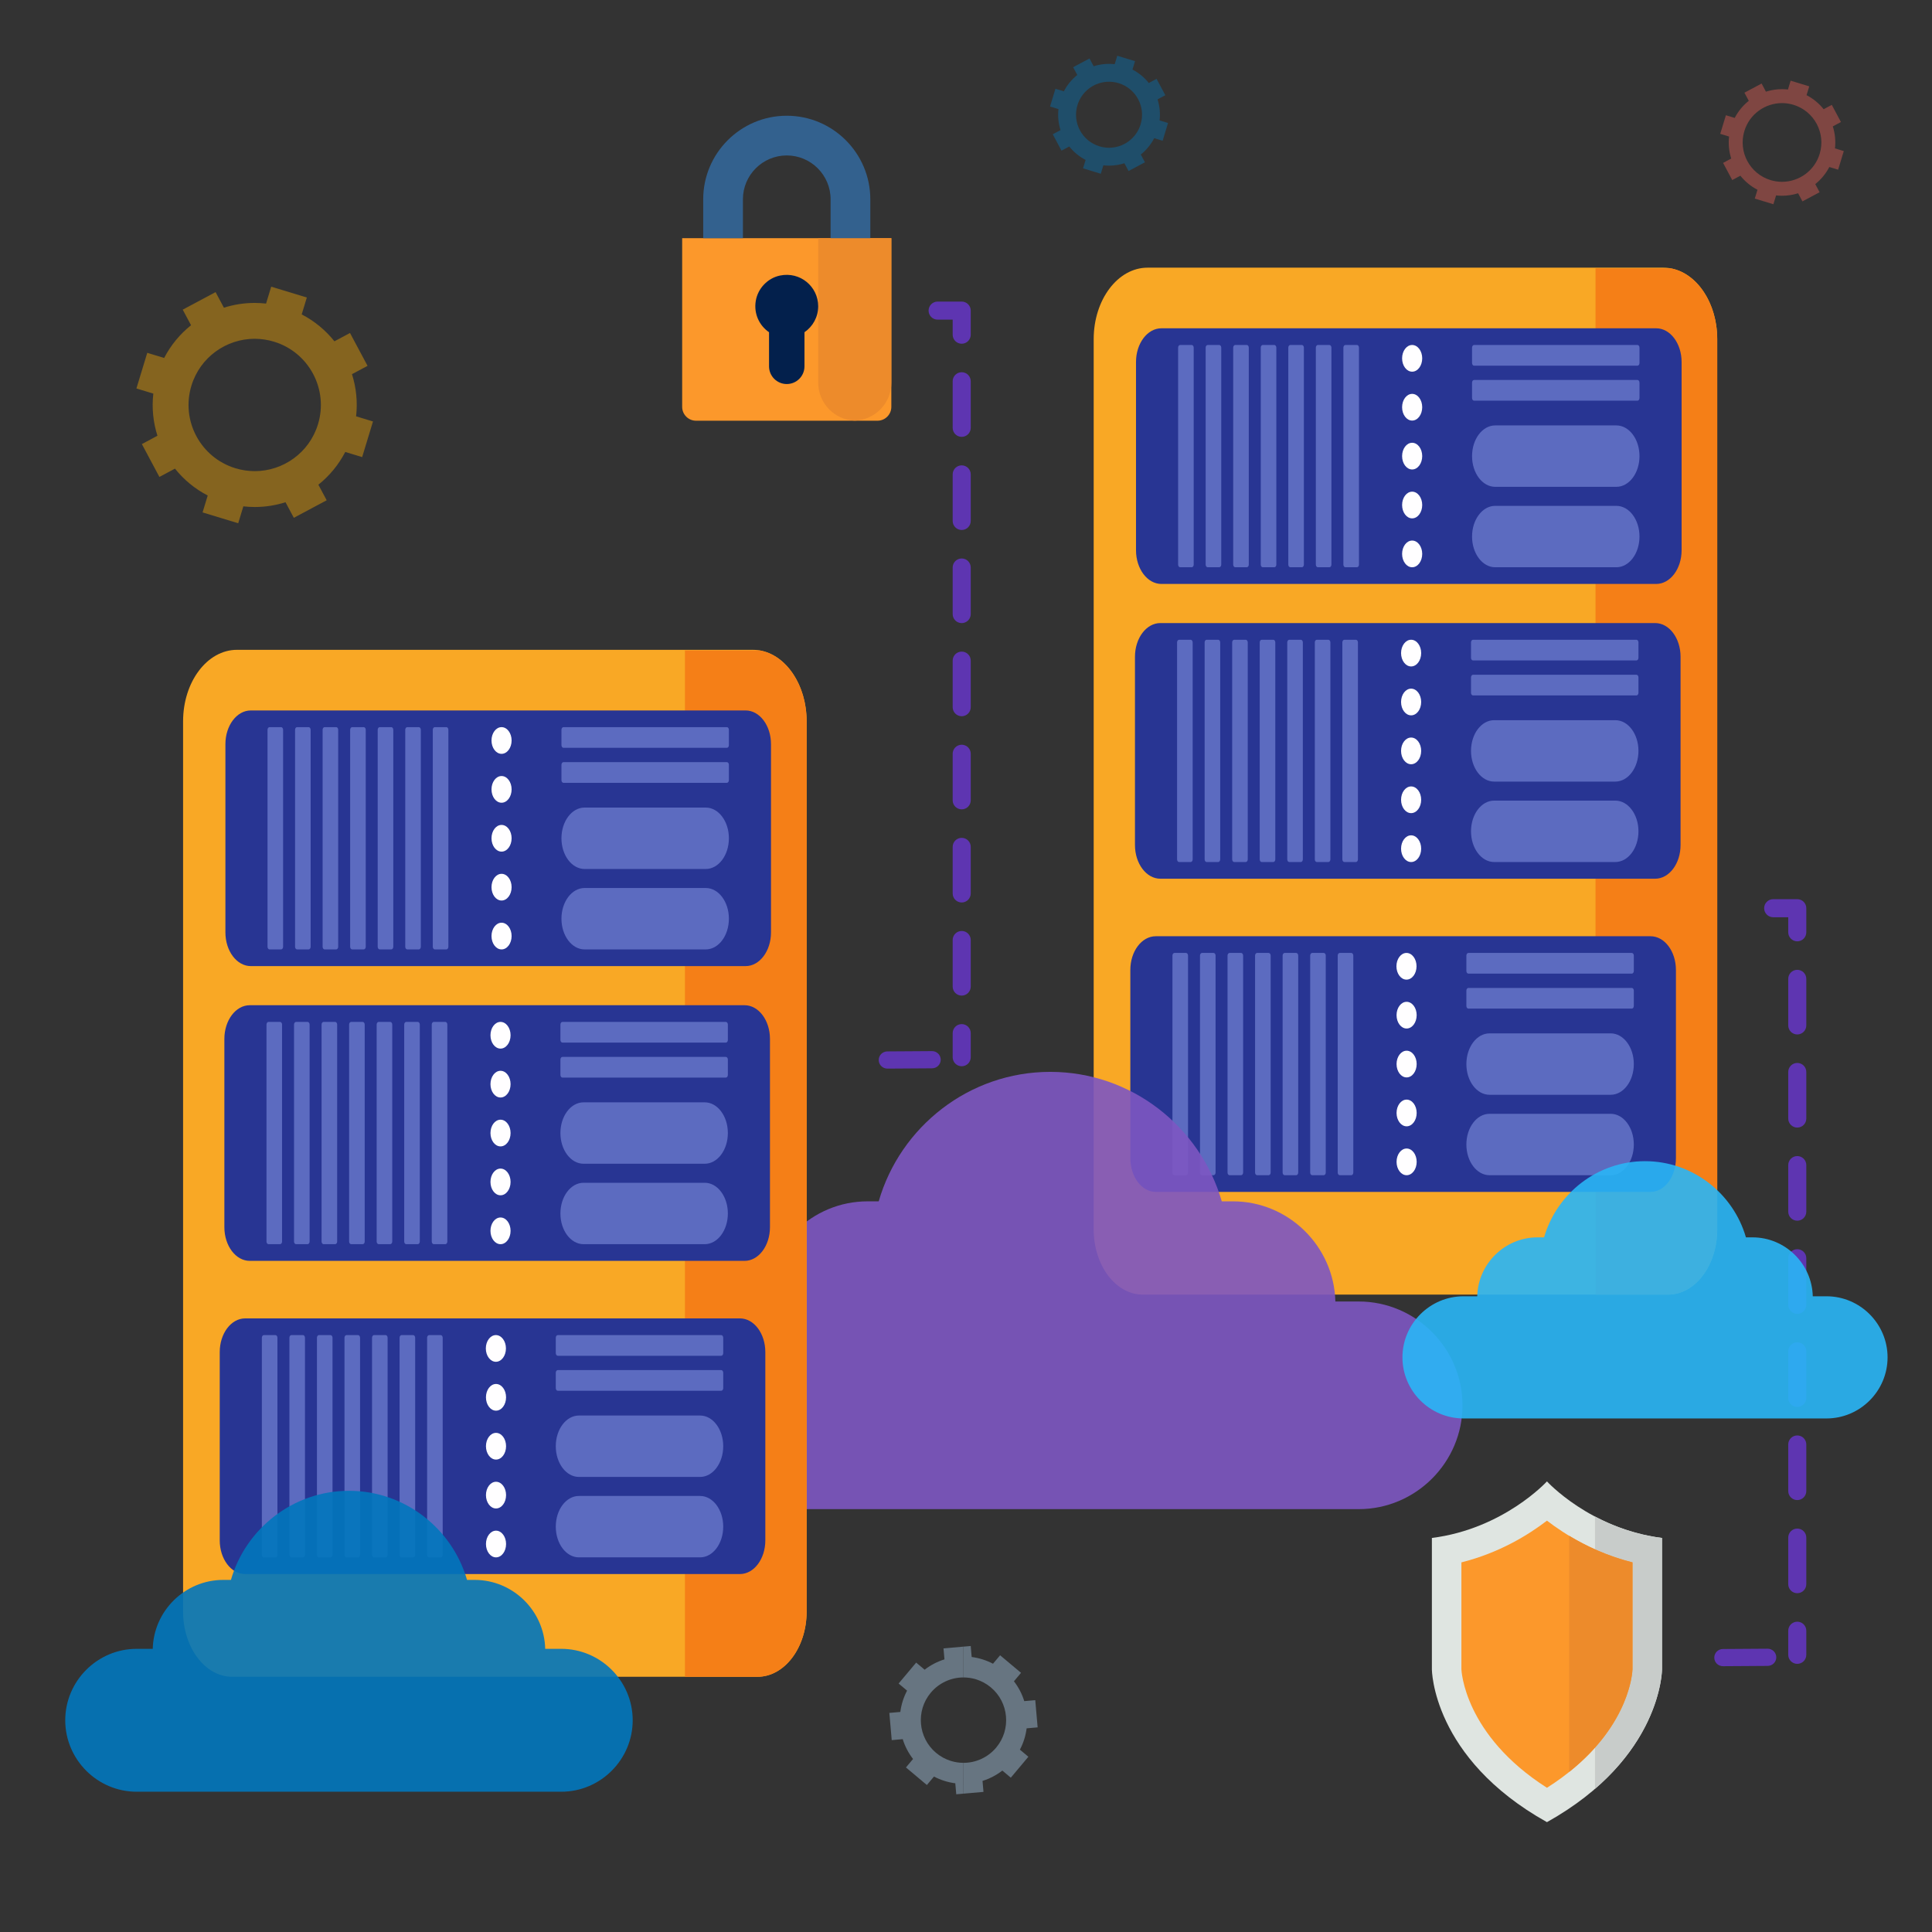 <?xml version="1.0" encoding="utf-8"?>
<!-- Generator: Adobe Illustrator 23.0.1, SVG Export Plug-In . SVG Version: 6.00 Build 0)  -->
<svg version="1.1" id="Layer_1" xmlns="http://www.w3.org/2000/svg" xmlns:xlink="http://www.w3.org/1999/xlink" x="0px" y="0px"
	 viewBox="0 0 800 800" style="enable-background:new 0 0 800 800;" xml:space="preserve">
<rect x="0" y="0" width="800" height="800" fill="#333333" stroke="none"/>
<g>
	<path id="XMLID_99_" style="fill:#F9A825;" d="M688.755,110.835H475.179c-12.319,0-22.308,13.257-22.308,29.613v368.613
		c0,14.919,9.11,27.014,20.35,27.014h217.492c11.238,0,20.35-12.094,20.35-27.014V140.447
		C711.062,124.093,701.076,110.835,688.755,110.835z"/>
	<path id="XMLID_98_" style="fill:#F57F17;" d="M711.072,140.454v368.602c0,14.925-9.12,27.033-20.364,27.033h-30.033V111.101
		h31.034C702.626,113.024,711.072,125.429,711.072,140.454z"/>
	<path id="XMLID_97_" style="fill:#283593;" d="M685.371,257.996H480.483c-5.808,0-10.516,6.249-10.516,13.958v77.946
		c0,7.71,4.708,13.959,10.516,13.959h204.888c5.807,0,10.515-6.249,10.515-13.959v-77.946
		C695.886,264.245,691.177,257.996,685.371,257.996z"/>
	<g id="XMLID_77_">
		<g id="XMLID_91_">
			<ellipse id="XMLID_96_" style="fill:#FFFEFF;" cx="584.315" cy="290.681" rx="4.164" ry="5.527"/>
			<ellipse id="XMLID_95_" style="fill:#FFFEFF;" cx="584.315" cy="310.928" rx="4.164" ry="5.527"/>
			<ellipse id="XMLID_94_" style="fill:#FFFEFF;" cx="584.315" cy="270.433" rx="4.164" ry="5.527"/>
			<ellipse id="XMLID_93_" style="fill:#FFFEFF;" cx="584.315" cy="331.173" rx="4.164" ry="5.527"/>
			<ellipse id="XMLID_92_" style="fill:#FFFEFF;" cx="584.315" cy="351.421" rx="4.164" ry="5.527"/>
		</g>
		<g id="XMLID_86_">
			<path id="XMLID_90_" style="fill:#5C6BC0;" d="M677.618,273.475h-67.67c-0.461,0-0.833-0.496-0.833-1.105v-6.356
				c0-0.612,0.374-1.105,0.833-1.105h67.67c0.461,0,0.833,0.496,0.833,1.105v6.356C678.452,272.979,678.078,273.475,677.618,273.475
				z"/>
			<path id="XMLID_89_" style="fill:#5C6BC0;" d="M668.873,331.518h-50.18c-5.29,0-9.578,5.693-9.578,12.714
				c0,7.022,4.289,12.715,9.578,12.715h50.18c5.29,0,9.577-5.692,9.577-12.715C678.452,337.211,674.163,331.518,668.873,331.518z"/>
			<path id="XMLID_88_" style="fill:#5C6BC0;" d="M668.873,298.212h-50.18c-5.29,0-9.578,5.692-9.578,12.714
				c0,7.022,4.289,12.714,9.578,12.714h50.18c5.29,0,9.577-5.692,9.577-12.714C678.452,303.905,674.163,298.212,668.873,298.212z"/>
			<path id="XMLID_87_" style="fill:#5C6BC0;" d="M677.618,287.965h-67.67c-0.461,0-0.833-0.496-0.833-1.105v-6.356
				c0-0.611,0.374-1.105,0.833-1.105h67.67c0.461,0,0.833,0.496,0.833,1.105v6.356C678.452,287.47,678.078,287.965,677.618,287.965z
				"/>
		</g>
		<g id="XMLID_78_">
			<path id="XMLID_85_" style="fill:#5C6BC0;" d="M493.857,266.012v89.829c0,0.612-0.374,1.105-0.833,1.105h-4.788
				c-0.46,0-0.833-0.496-0.833-1.105v-89.829c0-0.612,0.374-1.105,0.833-1.105h4.788
				C493.484,264.906,493.857,265.402,493.857,266.012z"/>
			<path id="XMLID_84_" style="fill:#5C6BC0;" d="M505.263,266.012v89.829c0,0.612-0.374,1.105-0.833,1.105h-4.788
				c-0.46,0-0.833-0.496-0.833-1.105v-89.829c0-0.612,0.374-1.105,0.833-1.105h4.788
				C504.89,264.906,505.263,265.402,505.263,266.012z"/>
			<path id="XMLID_83_" style="fill:#5C6BC0;" d="M516.669,266.012v89.829c0,0.612-0.374,1.105-0.833,1.105h-4.788
				c-0.461,0-0.833-0.496-0.833-1.105v-89.829c0-0.612,0.374-1.105,0.833-1.105h4.788
				C516.296,264.906,516.669,265.402,516.669,266.012z"/>
			<path id="XMLID_82_" style="fill:#5C6BC0;" d="M528.074,266.012v89.829c0,0.612-0.374,1.105-0.833,1.105h-4.788
				c-0.461,0-0.833-0.496-0.833-1.105v-89.829c0-0.612,0.374-1.105,0.833-1.105h4.788
				C527.702,264.906,528.074,265.402,528.074,266.012z"/>
			<path id="XMLID_81_" style="fill:#5C6BC0;" d="M539.479,266.012v89.829c0,0.612-0.374,1.105-0.833,1.105h-4.788
				c-0.461,0-0.833-0.496-0.833-1.105v-89.829c0-0.612,0.374-1.105,0.833-1.105h4.788
				C539.107,264.906,539.479,265.402,539.479,266.012z"/>
			<path id="XMLID_80_" style="fill:#5C6BC0;" d="M550.886,266.012v89.829c0,0.612-0.374,1.105-0.833,1.105h-4.788
				c-0.46,0-0.833-0.496-0.833-1.105v-89.829c0-0.612,0.374-1.105,0.833-1.105h4.788
				C550.512,264.906,550.886,265.402,550.886,266.012z"/>
			<path id="XMLID_79_" style="fill:#5C6BC0;" d="M562.291,266.012v89.829c0,0.612-0.374,1.105-0.833,1.105h-4.788
				c-0.46,0-0.833-0.496-0.833-1.105v-89.829c0-0.612,0.374-1.105,0.833-1.105h4.788
				C561.919,264.906,562.291,265.402,562.291,266.012z"/>
		</g>
	</g>
	<path id="XMLID_76_" style="fill:#283593;" d="M685.799,135.939H480.912c-5.807,0-10.515,6.249-10.515,13.958v77.946
		c0,7.71,4.708,13.959,10.515,13.959h204.888c5.807,0,10.516-6.249,10.516-13.959v-77.946
		C696.314,142.187,691.606,135.939,685.799,135.939z"/>
	<g id="XMLID_41_">
		<g id="XMLID_65_">
			<ellipse id="XMLID_75_" style="fill:#FFFEFF;" cx="584.743" cy="168.623" rx="4.164" ry="5.527"/>
			<ellipse id="XMLID_69_" style="fill:#FFFEFF;" cx="584.743" cy="188.87" rx="4.164" ry="5.527"/>
			<ellipse id="XMLID_68_" style="fill:#FFFEFF;" cx="584.743" cy="148.377" rx="4.164" ry="5.527"/>
			<ellipse id="XMLID_67_" style="fill:#FFFEFF;" cx="584.743" cy="209.117" rx="4.164" ry="5.527"/>
			<ellipse id="XMLID_66_" style="fill:#FFFEFF;" cx="584.743" cy="229.364" rx="4.164" ry="5.527"/>
		</g>
		<g id="XMLID_55_">
			<path id="XMLID_64_" style="fill:#5C6BC0;" d="M678.046,151.417h-67.67c-0.461,0-0.833-0.496-0.833-1.105v-6.356
				c0-0.612,0.374-1.105,0.833-1.105h67.67c0.461,0,0.833,0.496,0.833,1.105v6.356C678.88,150.922,678.507,151.417,678.046,151.417z
				"/>
			<path id="XMLID_63_" style="fill:#5C6BC0;" d="M669.302,209.462h-50.18c-5.29,0-9.577,5.692-9.577,12.714
				c0,7.022,4.289,12.714,9.577,12.714h50.18c5.289,0,9.577-5.692,9.577-12.714C678.88,215.155,674.593,209.462,669.302,209.462z"/>
			<path id="XMLID_57_" style="fill:#5C6BC0;" d="M669.302,176.156h-50.18c-5.29,0-9.577,5.693-9.577,12.715
				c0,7.022,4.288,12.714,9.577,12.714h50.18c5.289,0,9.577-5.692,9.577-12.714C678.88,181.849,674.592,176.156,669.302,176.156z"/>
			<path id="XMLID_56_" style="fill:#5C6BC0;" d="M678.046,165.909h-67.67c-0.461,0-0.833-0.496-0.833-1.105v-6.357
				c0-0.612,0.374-1.105,0.833-1.105h67.67c0.461,0,0.833,0.496,0.833,1.105v6.356C678.88,165.414,678.507,165.909,678.046,165.909z
				"/>
		</g>
		<g id="XMLID_42_">
			<path id="XMLID_54_" style="fill:#5C6BC0;" d="M494.286,143.955v89.829c0,0.611-0.374,1.105-0.833,1.105h-4.788
				c-0.461,0-0.833-0.496-0.833-1.105v-89.829c0-0.612,0.374-1.105,0.833-1.105h4.788
				C493.912,142.849,494.286,143.344,494.286,143.955z"/>
			<path id="XMLID_53_" style="fill:#5C6BC0;" d="M505.691,143.955v89.829c0,0.611-0.374,1.105-0.833,1.105h-4.788
				c-0.46,0-0.833-0.496-0.833-1.105v-89.829c0-0.612,0.374-1.105,0.833-1.105h4.788
				C505.318,142.849,505.691,143.344,505.691,143.955z"/>
			<path id="XMLID_52_" style="fill:#5C6BC0;" d="M517.097,143.955v89.829c0,0.611-0.374,1.105-0.833,1.105h-4.788
				c-0.46,0-0.833-0.496-0.833-1.105v-89.829c0-0.612,0.374-1.105,0.833-1.105h4.788
				C516.724,142.849,517.097,143.344,517.097,143.955z"/>
			<path id="XMLID_51_" style="fill:#5C6BC0;" d="M528.503,143.955v89.829c0,0.611-0.374,1.105-0.833,1.105h-4.788
				c-0.461,0-0.833-0.496-0.833-1.105v-89.829c0-0.612,0.374-1.105,0.833-1.105h4.788
				C528.129,142.849,528.503,143.344,528.503,143.955z"/>
			<path id="XMLID_45_" style="fill:#5C6BC0;" d="M539.909,143.955v89.829c0,0.611-0.374,1.105-0.833,1.105h-4.788
				c-0.461,0-0.833-0.496-0.833-1.105v-89.829c0-0.612,0.374-1.105,0.833-1.105h4.788
				C539.536,142.849,539.909,143.344,539.909,143.955z"/>
			<path id="XMLID_44_" style="fill:#5C6BC0;" d="M551.314,143.955v89.829c0,0.611-0.374,1.105-0.833,1.105h-4.788
				c-0.461,0-0.833-0.496-0.833-1.105v-89.829c0-0.612,0.374-1.105,0.833-1.105h4.788
				C550.942,142.849,551.314,143.344,551.314,143.955z"/>
			<path id="XMLID_43_" style="fill:#5C6BC0;" d="M562.72,143.955v89.829c0,0.611-0.374,1.105-0.833,1.105H557.1
				c-0.46,0-0.833-0.496-0.833-1.105v-89.829c0-0.612,0.374-1.105,0.833-1.105h4.788C562.347,142.849,562.72,143.344,562.72,143.955
				z"/>
		</g>
	</g>
	<path id="XMLID_40_" style="fill:#283593;" d="M683.452,387.678H478.564c-5.808,0-10.516,6.249-10.516,13.958v77.946
		c0,7.709,4.708,13.958,10.516,13.958h204.888c5.807,0,10.516-6.249,10.516-13.958v-77.946
		C693.966,393.928,689.258,387.678,683.452,387.678z"/>
	<g id="XMLID_6_">
		<g id="XMLID_29_">
			<ellipse id="XMLID_39_" style="fill:#FFFEFF;" cx="582.446" cy="420.358" rx="4.165" ry="5.528"/>
			<ellipse id="XMLID_33_" style="fill:#FFFEFF;" cx="582.447" cy="440.606" rx="4.165" ry="5.528"/>
			<path id="XMLID_32_" style="fill:#FFFEFF;" d="M582.395,405.644c-2.3,0-4.164-2.475-4.164-5.528c0-3.053,1.864-5.527,4.164-5.527
				s4.164,2.475,4.164,5.527C586.56,403.169,584.695,405.644,582.395,405.644z"/>
			<ellipse id="XMLID_31_" style="fill:#FFFEFF;" cx="582.448" cy="460.853" rx="4.165" ry="5.528"/>
			<ellipse id="XMLID_30_" style="fill:#FFFEFF;" cx="582.45" cy="481.102" rx="4.165" ry="5.528"/>
		</g>
		<g id="XMLID_20_">
			<path id="XMLID_24_" style="fill:#5C6BC0;" d="M675.698,403.157h-67.67c-0.461,0-0.833-0.496-0.833-1.105v-6.356
				c0-0.612,0.374-1.105,0.833-1.105h67.67c0.461,0,0.833,0.496,0.833,1.105v6.356C676.533,402.661,676.159,403.157,675.698,403.157
				z"/>
			<path id="XMLID_23_" style="fill:#5C6BC0;" d="M666.954,461.202h-50.18c-5.29,0-9.578,5.692-9.578,12.714
				s4.289,12.714,9.578,12.714h50.18c5.29,0,9.577-5.692,9.577-12.714C676.533,466.894,672.243,461.202,666.954,461.202z"/>
			<path id="XMLID_22_" style="fill:#5C6BC0;" d="M666.954,427.896h-50.18c-5.29,0-9.578,5.692-9.578,12.714
				s4.289,12.714,9.578,12.714h50.18c5.29,0,9.577-5.692,9.577-12.714C676.533,433.588,672.243,427.896,666.954,427.896z"/>
			<path id="XMLID_21_" style="fill:#5C6BC0;" d="M675.698,417.647h-67.67c-0.461,0-0.833-0.496-0.833-1.105v-6.356
				c0-0.612,0.374-1.105,0.833-1.105h67.67c0.461,0,0.833,0.496,0.833,1.105v6.356C676.533,417.152,676.159,417.647,675.698,417.647
				z"/>
		</g>
		<g id="XMLID_7_">
			<path id="XMLID_19_" style="fill:#5C6BC0;" d="M491.938,395.695v89.829c0,0.612-0.374,1.105-0.833,1.105h-4.788
				c-0.46,0-0.833-0.496-0.833-1.105v-89.829c0-0.612,0.374-1.105,0.833-1.105h4.788
				C491.564,394.588,491.938,395.084,491.938,395.695z"/>
			<path id="XMLID_18_" style="fill:#5C6BC0;" d="M503.344,395.695v89.829c0,0.612-0.374,1.105-0.833,1.105h-4.788
				c-0.46,0-0.833-0.496-0.833-1.105v-89.829c0-0.612,0.374-1.105,0.833-1.105h4.788
				C502.97,394.588,503.344,395.084,503.344,395.695z"/>
			<path id="XMLID_12_" style="fill:#5C6BC0;" d="M514.749,395.695v89.829c0,0.612-0.374,1.105-0.833,1.105h-4.788
				c-0.461,0-0.833-0.496-0.833-1.105v-89.829c0-0.612,0.374-1.105,0.833-1.105h4.788
				C514.376,394.588,514.749,395.084,514.749,395.695z"/>
			<path id="XMLID_11_" style="fill:#5C6BC0;" d="M526.154,395.695v89.829c0,0.612-0.374,1.105-0.833,1.105h-4.788
				c-0.461,0-0.833-0.496-0.833-1.105v-89.829c0-0.612,0.374-1.105,0.833-1.105h4.788
				C525.781,394.588,526.154,395.084,526.154,395.695z"/>
			<path id="XMLID_10_" style="fill:#5C6BC0;" d="M537.56,395.695v89.829c0,0.612-0.374,1.105-0.833,1.105h-4.788
				c-0.461,0-0.833-0.496-0.833-1.105v-89.829c0-0.612,0.374-1.105,0.833-1.105h4.788
				C537.186,394.588,537.56,395.084,537.56,395.695z"/>
			<path id="XMLID_9_" style="fill:#5C6BC0;" d="M548.967,395.695v89.829c0,0.612-0.374,1.105-0.833,1.105h-4.788
				c-0.46,0-0.833-0.496-0.833-1.105v-89.829c0-0.612,0.374-1.105,0.833-1.105h4.788
				C548.593,394.588,548.967,395.084,548.967,395.695z"/>
			<path id="XMLID_8_" style="fill:#5C6BC0;" d="M560.372,395.695v89.829c0,0.612-0.374,1.105-0.833,1.105h-4.788
				c-0.46,0-0.833-0.496-0.833-1.105v-89.829c0-0.612,0.374-1.105,0.833-1.105h4.788
				C559.999,394.588,560.372,395.084,560.372,395.695z"/>
		</g>
	</g>
</g>
<path style="opacity:0.9;fill:#7E57C2;" d="M562.604,538.922h-9.656c-0.548-22.899-19.408-41.474-42.43-41.474h-4.608
	c-8.902-30.854-37.409-53.612-71.029-53.612l0,0c-33.62,0-62.127,22.755-71.029,53.612h-4.611c-23.024,0-41.885,18.574-42.43,41.474
	h-9.656c-23.643,0-42.99,19.344-42.99,42.99c0,23.643,19.347,42.99,42.99,42.99h255.451c23.643,0,42.988-19.347,42.988-42.99
	C605.591,558.267,586.247,538.922,562.604,538.922z"/>
<g>
	<path id="XMLID_4070_" style="fill:#F9A825;" d="M311.696,269.077H98.12c-12.319,0-22.308,13.257-22.308,29.613v368.613
		c0,14.919,9.11,27.014,20.35,27.014h217.492c11.238,0,20.35-12.094,20.35-27.014V298.689
		C334.003,282.335,324.017,269.077,311.696,269.077z"/>
	<path id="XMLID_4077_" style="fill:#F57F17;" d="M334.013,298.696v368.602c0,14.925-9.12,27.033-20.364,27.033h-30.033V269.342
		h31.033C325.567,271.265,334.013,283.671,334.013,298.696z"/>
	<path id="XMLID_3375_" style="fill:#283593;" d="M308.312,416.238H103.424c-5.808,0-10.516,6.249-10.516,13.958v77.946
		c0,7.71,4.708,13.959,10.516,13.959h204.888c5.807,0,10.515-6.249,10.515-13.959v-77.946
		C318.827,422.487,314.118,416.238,308.312,416.238z"/>
	<g id="XMLID_2951_">
		<g id="XMLID_3362_">
			<ellipse id="XMLID_3367_" style="fill:#FFFEFF;" cx="207.256" cy="448.922" rx="4.164" ry="5.527"/>
			<ellipse id="XMLID_3366_" style="fill:#FFFEFF;" cx="207.256" cy="469.17" rx="4.164" ry="5.527"/>
			<ellipse id="XMLID_3365_" style="fill:#FFFEFF;" cx="207.256" cy="428.675" rx="4.164" ry="5.527"/>
			<ellipse id="XMLID_3364_" style="fill:#FFFEFF;" cx="207.256" cy="489.415" rx="4.164" ry="5.527"/>
			<ellipse id="XMLID_3363_" style="fill:#FFFEFF;" cx="207.256" cy="509.662" rx="4.164" ry="5.527"/>
		</g>
		<g id="XMLID_2871_">
			<path id="XMLID_3369_" style="fill:#5C6BC0;" d="M300.559,431.717h-67.67c-0.461,0-0.833-0.496-0.833-1.105v-6.356
				c0-0.612,0.374-1.105,0.833-1.105h67.67c0.461,0,0.833,0.496,0.833,1.105v6.356C301.393,431.221,301.019,431.717,300.559,431.717
				z"/>
			<path id="XMLID_3368_" style="fill:#5C6BC0;" d="M291.814,489.76h-50.18c-5.29,0-9.578,5.693-9.578,12.714
				c0,7.022,4.289,12.715,9.578,12.715h50.18c5.29,0,9.577-5.692,9.577-12.715C301.393,495.453,297.104,489.76,291.814,489.76z"/>
			<path id="XMLID_2949_" style="fill:#5C6BC0;" d="M291.814,456.454h-50.18c-5.29,0-9.578,5.692-9.578,12.714
				s4.289,12.714,9.578,12.714h50.18c5.29,0,9.577-5.692,9.577-12.714C301.393,462.147,297.104,456.454,291.814,456.454z"/>
			<path id="XMLID_3361_" style="fill:#5C6BC0;" d="M300.559,446.207h-67.67c-0.461,0-0.833-0.496-0.833-1.105v-6.356
				c0-0.611,0.374-1.105,0.833-1.105h67.67c0.461,0,0.833,0.496,0.833,1.105v6.356C301.393,445.712,301.019,446.207,300.559,446.207
				z"/>
		</g>
		<g id="XMLID_2950_">
			<path id="XMLID_2937_" style="fill:#5C6BC0;" d="M116.798,424.254v89.829c0,0.612-0.374,1.105-0.833,1.105h-4.788
				c-0.46,0-0.833-0.496-0.833-1.105v-89.829c0-0.612,0.374-1.105,0.833-1.105h4.788
				C116.425,423.147,116.798,423.643,116.798,424.254z"/>
			<path id="XMLID_2936_" style="fill:#5C6BC0;" d="M128.204,424.254v89.829c0,0.612-0.374,1.105-0.833,1.105h-4.788
				c-0.46,0-0.833-0.496-0.833-1.105v-89.829c0-0.612,0.374-1.105,0.833-1.105h4.788
				C127.831,423.147,128.204,423.643,128.204,424.254z"/>
			<path id="XMLID_2942_" style="fill:#5C6BC0;" d="M139.61,424.254v89.829c0,0.612-0.374,1.105-0.833,1.105h-4.788
				c-0.461,0-0.833-0.496-0.833-1.105v-89.829c0-0.612,0.374-1.105,0.833-1.105h4.788
				C139.237,423.147,139.61,423.643,139.61,424.254z"/>
			<path id="XMLID_2939_" style="fill:#5C6BC0;" d="M151.015,424.254v89.829c0,0.612-0.374,1.105-0.833,1.105h-4.788
				c-0.461,0-0.833-0.496-0.833-1.105v-89.829c0-0.612,0.374-1.105,0.833-1.105h4.788
				C150.643,423.147,151.015,423.643,151.015,424.254z"/>
			<path id="XMLID_2948_" style="fill:#5C6BC0;" d="M162.42,424.254v89.829c0,0.612-0.374,1.105-0.833,1.105H156.8
				c-0.461,0-0.833-0.496-0.833-1.105v-89.829c0-0.612,0.374-1.105,0.833-1.105h4.788
				C162.048,423.147,162.42,423.643,162.42,424.254z"/>
			<path id="XMLID_2947_" style="fill:#5C6BC0;" d="M173.827,424.254v89.829c0,0.612-0.374,1.105-0.833,1.105h-4.788
				c-0.46,0-0.833-0.496-0.833-1.105v-89.829c0-0.612,0.374-1.105,0.833-1.105h4.788
				C173.453,423.147,173.827,423.643,173.827,424.254z"/>
			<path id="XMLID_2946_" style="fill:#5C6BC0;" d="M185.232,424.254v89.829c0,0.612-0.374,1.105-0.833,1.105h-4.788
				c-0.46,0-0.833-0.496-0.833-1.105v-89.829c0-0.612,0.374-1.105,0.833-1.105h4.788
				C184.86,423.147,185.232,423.643,185.232,424.254z"/>
		</g>
	</g>
	<path id="XMLID_3355_" style="fill:#283593;" d="M308.74,294.181H103.853c-5.807,0-10.515,6.249-10.515,13.958v77.946
		c0,7.71,4.708,13.959,10.515,13.959H308.74c5.807,0,10.516-6.249,10.516-13.959v-77.946
		C319.255,300.429,314.547,294.181,308.74,294.181z"/>
	<g id="XMLID_3335_">
		<g id="XMLID_3349_">
			<ellipse id="XMLID_3354_" style="fill:#FFFEFF;" cx="207.684" cy="326.865" rx="4.164" ry="5.527"/>
			<ellipse id="XMLID_3353_" style="fill:#FFFEFF;" cx="207.684" cy="347.111" rx="4.164" ry="5.527"/>
			<ellipse id="XMLID_3352_" style="fill:#FFFEFF;" cx="207.684" cy="306.619" rx="4.164" ry="5.527"/>
			<ellipse id="XMLID_3351_" style="fill:#FFFEFF;" cx="207.684" cy="367.359" rx="4.164" ry="5.527"/>
			<ellipse id="XMLID_3350_" style="fill:#FFFEFF;" cx="207.684" cy="387.605" rx="4.164" ry="5.527"/>
		</g>
		<g id="XMLID_3344_">
			<path id="XMLID_3348_" style="fill:#5C6BC0;" d="M300.987,309.659h-67.67c-0.461,0-0.833-0.496-0.833-1.105v-6.356
				c0-0.612,0.374-1.105,0.833-1.105h67.67c0.461,0,0.833,0.496,0.833,1.105v6.356C301.822,309.164,301.448,309.659,300.987,309.659
				z"/>
			<path id="XMLID_3347_" style="fill:#5C6BC0;" d="M292.243,367.704h-50.18c-5.29,0-9.577,5.692-9.577,12.714
				c0,7.022,4.289,12.714,9.577,12.714h50.18c5.289,0,9.577-5.692,9.577-12.714C301.822,373.397,297.534,367.704,292.243,367.704z"
				/>
			<path id="XMLID_3346_" style="fill:#5C6BC0;" d="M292.243,334.398h-50.18c-5.29,0-9.577,5.693-9.577,12.715
				s4.288,12.714,9.577,12.714h50.18c5.289,0,9.577-5.692,9.577-12.714C301.822,340.091,297.533,334.398,292.243,334.398z"/>
			<path id="XMLID_3345_" style="fill:#5C6BC0;" d="M300.987,324.151h-67.67c-0.461,0-0.833-0.496-0.833-1.105v-6.357
				c0-0.612,0.374-1.105,0.833-1.105h67.67c0.461,0,0.833,0.496,0.833,1.105v6.356C301.822,323.656,301.448,324.151,300.987,324.151
				z"/>
		</g>
		<g id="XMLID_3336_">
			<path id="XMLID_3343_" style="fill:#5C6BC0;" d="M117.227,302.197v89.829c0,0.611-0.374,1.105-0.833,1.105h-4.788
				c-0.461,0-0.833-0.496-0.833-1.105v-89.829c0-0.612,0.374-1.105,0.833-1.105h4.788
				C116.853,301.09,117.227,301.586,117.227,302.197z"/>
			<path id="XMLID_3342_" style="fill:#5C6BC0;" d="M128.632,302.197v89.829c0,0.611-0.374,1.105-0.833,1.105h-4.788
				c-0.46,0-0.833-0.496-0.833-1.105v-89.829c0-0.612,0.374-1.105,0.833-1.105h4.788
				C128.259,301.09,128.632,301.586,128.632,302.197z"/>
			<path id="XMLID_3341_" style="fill:#5C6BC0;" d="M140.038,302.197v89.829c0,0.611-0.374,1.105-0.833,1.105h-4.788
				c-0.46,0-0.833-0.496-0.833-1.105v-89.829c0-0.612,0.374-1.105,0.833-1.105h4.788
				C139.665,301.09,140.038,301.586,140.038,302.197z"/>
			<path id="XMLID_3340_" style="fill:#5C6BC0;" d="M151.444,302.197v89.829c0,0.611-0.374,1.105-0.833,1.105h-4.788
				c-0.461,0-0.833-0.496-0.833-1.105v-89.829c0-0.612,0.374-1.105,0.833-1.105h4.788
				C151.07,301.09,151.444,301.586,151.444,302.197z"/>
			<path id="XMLID_3339_" style="fill:#5C6BC0;" d="M162.85,302.197v89.829c0,0.611-0.374,1.105-0.833,1.105h-4.788
				c-0.461,0-0.833-0.496-0.833-1.105v-89.829c0-0.612,0.374-1.105,0.833-1.105h4.788C162.477,301.09,162.85,301.586,162.85,302.197
				z"/>
			<path id="XMLID_3338_" style="fill:#5C6BC0;" d="M174.255,302.197v89.829c0,0.611-0.374,1.105-0.833,1.105h-4.788
				c-0.461,0-0.833-0.496-0.833-1.105v-89.829c0-0.612,0.374-1.105,0.833-1.105h4.788
				C173.883,301.09,174.255,301.586,174.255,302.197z"/>
			<path id="XMLID_3337_" style="fill:#5C6BC0;" d="M185.661,302.197v89.829c0,0.611-0.374,1.105-0.833,1.105h-4.788
				c-0.46,0-0.833-0.496-0.833-1.105v-89.829c0-0.612,0.374-1.105,0.833-1.105h4.788
				C185.288,301.09,185.661,301.586,185.661,302.197z"/>
		</g>
	</g>
	<path id="XMLID_3334_" style="fill:#283593;" d="M306.393,545.919H101.505c-5.808,0-10.516,6.249-10.516,13.958v77.946
		c0,7.709,4.708,13.958,10.516,13.958h204.888c5.807,0,10.516-6.249,10.516-13.958v-77.946
		C316.907,552.169,312.199,545.919,306.393,545.919z"/>
	<g id="XMLID_2958_">
		<g id="XMLID_3247_">
			<ellipse id="XMLID_3333_" style="fill:#FFFEFF;" cx="205.387" cy="578.6" rx="4.165" ry="5.528"/>
			<ellipse id="XMLID_3332_" style="fill:#FFFEFF;" cx="205.388" cy="598.847" rx="4.165" ry="5.528"/>
			<path id="XMLID_3273_" style="fill:#FFFEFF;" d="M205.336,563.886c-2.3,0-4.164-2.475-4.164-5.528
				c0-3.053,1.864-5.527,4.164-5.527s4.164,2.475,4.164,5.527C209.501,561.411,207.636,563.886,205.336,563.886z"/>
			<ellipse id="XMLID_3271_" style="fill:#FFFEFF;" cx="205.389" cy="619.095" rx="4.165" ry="5.528"/>
			<ellipse id="XMLID_3260_" style="fill:#FFFEFF;" cx="205.391" cy="639.344" rx="4.165" ry="5.528"/>
		</g>
		<g id="XMLID_2982_">
			<path id="XMLID_2988_" style="fill:#5C6BC0;" d="M298.64,561.398h-67.67c-0.461,0-0.833-0.496-0.833-1.105v-6.356
				c0-0.612,0.374-1.105,0.833-1.105h67.67c0.461,0,0.833,0.496,0.833,1.105v6.356C299.474,560.902,299.1,561.398,298.64,561.398z"
				/>
			<path id="XMLID_2986_" style="fill:#5C6BC0;" d="M289.895,619.444h-50.18c-5.29,0-9.578,5.692-9.578,12.714
				s4.289,12.714,9.578,12.714h50.18c5.29,0,9.577-5.692,9.577-12.714C299.474,625.135,295.184,619.444,289.895,619.444z"/>
			<path id="XMLID_2985_" style="fill:#5C6BC0;" d="M289.895,586.137h-50.18c-5.29,0-9.578,5.692-9.578,12.714
				s4.289,12.714,9.578,12.714h50.18c5.29,0,9.577-5.692,9.577-12.714C299.474,591.829,295.184,586.137,289.895,586.137z"/>
			<path id="XMLID_2983_" style="fill:#5C6BC0;" d="M298.64,575.889h-67.67c-0.461,0-0.833-0.496-0.833-1.105v-6.356
				c0-0.612,0.374-1.105,0.833-1.105h67.67c0.461,0,0.833,0.496,0.833,1.105v6.356C299.474,575.393,299.1,575.889,298.64,575.889z"
				/>
		</g>
		<g id="XMLID_2974_">
			<path id="XMLID_2981_" style="fill:#5C6BC0;" d="M114.879,553.936v89.829c0,0.612-0.374,1.105-0.833,1.105h-4.788
				c-0.46,0-0.833-0.496-0.833-1.105v-89.829c0-0.612,0.374-1.105,0.833-1.105h4.788
				C114.505,552.83,114.879,553.326,114.879,553.936z"/>
			<path id="XMLID_2980_" style="fill:#5C6BC0;" d="M126.285,553.936v89.829c0,0.612-0.374,1.105-0.833,1.105h-4.788
				c-0.46,0-0.833-0.496-0.833-1.105v-89.829c0-0.612,0.374-1.105,0.833-1.105h4.788
				C125.911,552.83,126.285,553.326,126.285,553.936z"/>
			<path id="XMLID_2979_" style="fill:#5C6BC0;" d="M137.69,553.936v89.829c0,0.612-0.374,1.105-0.833,1.105h-4.788
				c-0.461,0-0.833-0.496-0.833-1.105v-89.829c0-0.612,0.374-1.105,0.833-1.105h4.788C137.317,552.83,137.69,553.326,137.69,553.936
				z"/>
			<path id="XMLID_2978_" style="fill:#5C6BC0;" d="M149.095,553.936v89.829c0,0.612-0.374,1.105-0.833,1.105h-4.788
				c-0.461,0-0.833-0.496-0.833-1.105v-89.829c0-0.612,0.374-1.105,0.833-1.105h4.788
				C148.722,552.83,149.095,553.326,149.095,553.936z"/>
			<path id="XMLID_2977_" style="fill:#5C6BC0;" d="M160.501,553.936v89.829c0,0.612-0.374,1.105-0.833,1.105h-4.788
				c-0.461,0-0.833-0.496-0.833-1.105v-89.829c0-0.612,0.374-1.105,0.833-1.105h4.788
				C160.127,552.83,160.501,553.326,160.501,553.936z"/>
			<path id="XMLID_2976_" style="fill:#5C6BC0;" d="M171.908,553.936v89.829c0,0.612-0.374,1.105-0.833,1.105h-4.788
				c-0.46,0-0.833-0.496-0.833-1.105v-89.829c0-0.612,0.374-1.105,0.833-1.105h4.788
				C171.534,552.83,171.908,553.326,171.908,553.936z"/>
			<path id="XMLID_2975_" style="fill:#5C6BC0;" d="M183.313,553.936v89.829c0,0.612-0.374,1.105-0.833,1.105h-4.788
				c-0.46,0-0.833-0.496-0.833-1.105v-89.829c0-0.612,0.374-1.105,0.833-1.105h4.788C182.94,552.83,183.313,553.326,183.313,553.936
				z"/>
		</g>
	</g>
</g>
<path style="opacity:0.9;fill:#0277BD;" d="M232.405,682.747h-6.646c-0.376-15.759-13.355-28.541-29.201-28.541h-3.171
	c-6.126-21.233-25.744-36.894-48.882-36.894l0,0c-23.136,0-42.754,15.661-48.881,36.894h-3.172
	c-15.845,0-28.823,12.782-29.201,28.541h-6.646c-16.271,0-29.585,13.312-29.585,29.585c0,16.271,13.314,29.585,29.585,29.585
	h175.799c16.271,0,29.584-13.314,29.584-29.585C261.989,696.059,248.677,682.747,232.405,682.747z"/>
<g id="XMLID_1260_">
	<path id="XMLID_1793_" style="fill:#DFE5E1;" d="M640.56,613.413c0,0-17.927,19.662-47.647,23.42v54.358c0,0,0,36.72,47.647,63.321
		c47.646-26.601,47.646-63.321,47.646-63.321v-54.358C658.486,633.075,640.56,613.413,640.56,613.413z"/>
	<path id="XMLID_4079_" style="fill:#C8CCCA;" d="M688.206,636.838v54.356c0,0,0,25.612-27.751,49.527V627.975
		C667.897,631.902,677.249,635.447,688.206,636.838z"/>
	<path id="XMLID_1769_" style="fill:#FC982B;" d="M640.564,740.284c-34.414-21.942-35.425-48.813-35.425-49.093v-44.243
		c15.759-3.958,27.851-11.461,35.421-17.278c7.57,5.817,19.659,13.321,35.421,17.28v44.242
		C675.953,692.213,674.865,718.463,640.564,740.284z"/>
	<path id="XMLID_4080_" style="fill:#ED8B2B;" d="M675.981,646.954v44.24c-0.031,0.917-0.917,22.341-26.223,42.528v-97.786
		C656.726,640.154,665.559,644.341,675.981,646.954z"/>
</g>
<g id="XMLID_4085_">
	<path id="XMLID_3419_" style="fill:#FC982B;" d="M363.344,174.21h-75.129c-3.171,0-5.742-2.571-5.742-5.742V98.62h86.613v69.848
		C369.086,171.639,366.515,174.21,363.344,174.21z"/>
	<path id="XMLID_4094_" style="fill:#ED8B2B;" d="M369.087,98.621v59.85c0,8.495-6.714,15.401-15.127,15.703
		c-8.413-0.274-15.154-7.207-15.154-15.703v-59.85H369.087z"/>
	<g id="XMLID_3418_">
		<path id="XMLID_4095_" style="fill:#33618E;" d="M360.377,98.621h-16.442v-16.1c0-10.012-8.145-18.155-18.155-18.155
			s-18.155,8.144-18.155,18.155v16.1h-16.442v-16.1c0-19.078,15.52-34.598,34.598-34.598c19.077,0,34.598,15.519,34.598,34.598
			V98.621z"/>
	</g>
	<path id="XMLID_3417_" style="fill:#03204C;" d="M322.981,114.098c-5.108,1.064-9.157,5.313-10.026,10.458
		c-0.909,5.379,1.49,10.277,5.486,13.011v14.118c0,4.053,3.286,7.339,7.339,7.339c4.053,0,7.338-3.285,7.338-7.339v-14.117
		c3.426-2.345,5.679-6.279,5.679-10.744C338.796,118.72,331.393,112.347,322.981,114.098z"/>
</g>
<path style="opacity:0.4;fill:#FFAE00;" d="M147.455,172.39c0.676-5.992,0.049-11.924-1.707-17.458l6.45-3.442l-7.265-13.608
	l-6.449,3.441c-3.621-4.539-8.202-8.364-13.555-11.133l2.128-6.998l-14.758-4.486l-2.128,6.997
	c-1.572-0.178-3.141-0.266-4.701-0.267v-0.001c-4.378-0.003-8.675,0.678-12.754,1.974l-3.447-6.45l-13.606,7.264l3.442,6.449
	c-4.54,3.621-8.362,8.201-11.132,13.551l-6.997-2.127l-4.487,14.76l6.997,2.127c-0.677,5.992-0.051,11.924,1.707,17.456l-6.45,3.444
	l7.261,13.608l6.453-3.441c3.621,4.54,8.198,8.363,13.553,11.133l-2.128,6.999l14.758,4.486l2.128-6.998
	c1.573,0.179,3.142,0.266,4.702,0.267v0.002c4.377,0.004,8.675-0.678,12.755-1.973l3.442,6.449l13.608-7.262l-3.441-6.451
	c4.539-3.62,8.361-8.2,11.134-13.554l6.996,2.127l4.486-14.758L147.455,172.39z M131.679,175.656
	c-3.594,11.821-14.461,19.435-26.21,19.43v-0.002c-2.635-0.001-5.315-0.384-7.968-1.19c-14.474-4.4-22.641-19.701-18.241-34.176
	c3.594-11.824,14.46-19.438,26.209-19.433v0.002c2.636,0.002,5.315,0.385,7.967,1.191
	C127.911,145.878,136.08,161.179,131.679,175.656z"/>
<path style="opacity:0.4;fill:#0277BD;" d="M480.174,49.86c0.337-2.989,0.024-5.948-0.852-8.709l3.218-1.717l-3.624-6.788
	l-3.217,1.717c-1.806-2.264-4.092-4.172-6.762-5.554l1.062-3.491l-7.362-2.238l-1.062,3.49c-0.784-0.089-1.567-0.133-2.345-0.133v0
	c-2.184-0.001-4.328,0.338-6.362,0.985l-1.72-3.218l-6.787,3.624l1.717,3.217c-2.265,1.806-4.171,4.091-5.553,6.76l-3.49-1.061
	l-2.238,7.363l3.49,1.061c-0.338,2.989-0.025,5.948,0.852,8.708l-3.218,1.718l3.622,6.788l3.219-1.717
	c1.806,2.265,4.09,4.172,6.761,5.554l-1.062,3.491l7.362,2.238l1.062-3.491c0.785,0.089,1.567,0.133,2.346,0.133v0.001
	c2.183,0.002,4.328-0.338,6.363-0.984l1.717,3.217l6.788-3.623l-1.717-3.218c2.264-1.806,4.171-4.091,5.554-6.761l3.49,1.061
	l2.238-7.362L480.174,49.86z M472.304,51.489c-1.793,5.897-7.214,9.695-13.075,9.693v-0.001c-1.315,0-2.652-0.191-3.975-0.594
	c-7.221-2.195-11.294-9.828-9.099-17.049c1.793-5.898,7.214-9.696,13.074-9.694v0.001c1.315,0.001,2.652,0.192,3.975,0.594
	C470.424,36.634,474.499,44.267,472.304,51.489z"/>
<g style="opacity:0.4;">
	<path style="fill:#B3D6F5;" d="M398.959,729.951c-1.716,0-3.451-0.251-5.151-0.767c-2.279-0.693-4.369-1.829-6.21-3.374
		c-7.463-6.263-8.44-17.432-2.176-24.898c3.419-4.072,8.396-6.317,13.536-6.316v-12.763l-8.277,0.723l0.399,4.555
		c-2.98,0.929-5.737,2.363-8.209,4.272l-3.504-2.939l-7.272,8.669l3.502,2.94c-1.45,2.767-2.387,5.726-2.788,8.826l-4.553,0.397
		l0.986,11.274l4.554-0.4c0.928,2.982,2.362,5.738,4.274,8.21l-2.939,3.504l8.668,7.274l2.942-3.503
		c2.746,1.441,5.747,2.386,8.822,2.786l0.401,4.554l2.997-0.262h-0.002V729.951z"/>
	<path style="fill:#B3D6F5;" d="M425.109,715.666l4.558-0.395l-0.986-11.275l-4.555,0.4c-0.928-2.983-2.363-5.736-4.272-8.21
		l2.939-3.504l-8.671-7.274l-2.939,3.504c-2.749-1.443-5.752-2.388-8.827-2.787l-0.398-4.553l-2.996,0.261v12.763
		c1.717,0.001,3.451,0.251,5.152,0.768c2.276,0.691,4.366,1.827,6.21,3.373c7.465,6.266,8.438,17.432,2.177,24.897
		c-3.42,4.074-8.398,6.32-13.538,6.318v12.761l8.277-0.723l-0.396-4.554c2.981-0.929,5.732-2.365,8.206-4.275l3.501,2.941
		l7.278-8.67l-3.502-2.938C423.775,721.727,424.712,718.766,425.109,715.666z"/>
</g>
<path style="opacity:0.4;fill:#F06358;" d="M737.895,36.924c0.814,0.001,1.633,0.046,2.456,0.14l1.111-3.655l7.708,2.343
	l-1.111,3.655c2.796,1.446,5.189,3.444,7.079,5.815l3.368-1.797l3.794,7.107l-3.369,1.798c0.917,2.89,1.244,5.989,0.892,9.117
	l3.654,1.111l-2.343,7.708l-3.654-1.11c-1.448,2.796-3.444,5.188-5.815,7.079l1.798,3.369l-7.107,3.793l-1.798-3.369
	c-2.131,0.677-4.376,1.033-6.662,1.031v-5.772c6.987,0.003,13.451-4.525,15.589-11.556c2.617-8.61-2.241-17.71-10.85-20.328
	c-1.577-0.48-3.171-0.707-4.738-0.708v-5.771H737.895z M724.126,41.748l-1.798-3.368l7.106-3.794l1.8,3.369
	c2.13-0.676,4.375-1.033,6.661-1.031v5.771c-6.987-0.003-13.45,4.526-15.588,11.558c-2.617,8.609,2.24,17.709,10.849,20.326l0,0
	c1.578,0.48,3.172,0.707,4.739,0.708v5.772c-0.815-0.001-1.634-0.047-2.456-0.14l-1.111,3.655l-7.708-2.343l1.111-3.655
	c-2.797-1.447-5.187-3.444-7.078-5.815l-3.371,1.797l-3.792-7.107l3.369-1.799c-0.918-2.889-1.245-5.988-0.892-9.116l-3.654-1.111
	l2.344-7.709l3.653,1.111C719.759,46.031,721.755,43.639,724.126,41.748z"/>
<g>
	<g id="XMLID_152_">
		<g id="XMLID_191_">
			<path id="XMLID_192_" style="fill:#5E35B1;" d="M363.857,438.949c-0.013-1.967,1.583-3.571,3.565-3.584l18.498-0.122
				c1.982-0.013,3.599,1.57,3.612,3.536c0.013,1.967-1.583,3.571-3.565,3.584l-18.498,0.122
				C365.486,442.498,363.869,440.916,363.857,438.949z"/>
		</g>
	</g>
	<g id="XMLID_145_">
		<g id="XMLID_150_">
			<path id="XMLID_151_" style="fill:#5E35B1;" d="M398.222,142.331c-2.066,0-3.741-1.674-3.741-3.74v-6.234h-6.234
				c-2.066,0-3.74-1.674-3.74-3.74c0-2.066,1.674-3.74,3.74-3.74h9.974c2.066,0,3.74,1.674,3.74,3.74v9.974
				C401.962,140.656,400.288,142.331,398.222,142.331z"/>
		</g>
		<g id="XMLID_148_">
			<path id="XMLID_149_" style="fill:#5E35B1;" d="M398.222,412.257c-2.066,0-3.741-1.675-3.741-3.74v-19.279
				c0-2.065,1.674-3.74,3.741-3.74c2.066,0,3.74,1.675,3.74,3.74v19.279C401.962,410.582,400.288,412.257,398.222,412.257z
				 M398.222,373.697c-2.066,0-3.741-1.674-3.741-3.74v-19.281c0-2.066,1.674-3.74,3.741-3.74c2.066,0,3.74,1.674,3.74,3.74v19.281
				C401.962,372.023,400.288,373.697,398.222,373.697z M398.222,335.136c-2.066,0-3.741-1.674-3.741-3.74v-19.28
				c0-2.066,1.674-3.74,3.741-3.74c2.066,0,3.74,1.674,3.74,3.74v19.28C401.962,333.461,400.288,335.136,398.222,335.136z
				 M398.222,296.575c-2.066,0-3.741-1.674-3.741-3.74v-19.28c0-2.066,1.674-3.74,3.741-3.74c2.066,0,3.74,1.674,3.74,3.74v19.28
				C401.962,294.901,400.288,296.575,398.222,296.575z M398.222,258.014c-2.066,0-3.741-1.674-3.741-3.74v-19.281
				c0-2.066,1.674-3.74,3.741-3.74c2.066,0,3.74,1.674,3.74,3.74v19.281C401.962,256.34,400.288,258.014,398.222,258.014z
				 M398.222,219.453c-2.066,0-3.741-1.674-3.741-3.74v-19.281c0-2.066,1.674-3.74,3.741-3.74c2.066,0,3.74,1.674,3.74,3.74v19.281
				C401.962,217.779,400.288,219.453,398.222,219.453z M398.222,180.892c-2.066,0-3.741-1.674-3.741-3.74v-19.281
				c0-2.066,1.674-3.74,3.741-3.74c2.066,0,3.74,1.674,3.74,3.74v19.281C401.962,179.218,400.288,180.892,398.222,180.892z"/>
		</g>
		<g id="XMLID_146_">
			<path id="XMLID_147_" style="fill:#5E35B1;" d="M398.222,441.512c-2.066,0-3.741-1.676-3.741-3.74v-9.974
				c0-2.065,1.674-3.74,3.741-3.74c2.066,0,3.74,1.675,3.74,3.74v9.974C401.962,439.837,400.288,441.512,398.222,441.512z"/>
		</g>
	</g>
</g>
<g>
	<g id="XMLID_206_">
		<g id="XMLID_207_">
			<path id="XMLID_208_" style="fill:#5E35B1;" d="M709.847,686.401c-0.013-1.967,1.583-3.571,3.565-3.584l18.498-0.122
				c1.982-0.013,3.599,1.57,3.612,3.536c0.013,1.967-1.583,3.571-3.565,3.584l-18.498,0.122
				C711.476,689.951,709.86,688.368,709.847,686.401z"/>
		</g>
	</g>
	<g id="XMLID_153_">
		<g id="XMLID_204_">
			<path id="XMLID_205_" style="fill:#5E35B1;" d="M744.212,389.783c-2.066,0-3.74-1.674-3.74-3.74v-6.234h-6.234
				c-2.066,0-3.74-1.674-3.74-3.74s1.674-3.74,3.74-3.74h9.974c2.066,0,3.74,1.674,3.74,3.74v9.974
				C747.952,388.109,746.278,389.783,744.212,389.783z"/>
		</g>
		<g id="XMLID_195_">
			<path id="XMLID_196_" style="fill:#5E35B1;" d="M744.212,659.709c-2.066,0-3.74-1.675-3.74-3.74V636.69
				c0-2.065,1.674-3.74,3.74-3.74c2.066,0,3.74,1.675,3.74,3.74v19.279C747.952,658.034,746.278,659.709,744.212,659.709z
				 M744.212,621.15c-2.066,0-3.74-1.674-3.74-3.74v-19.281c0-2.066,1.674-3.74,3.74-3.74c2.066,0,3.74,1.674,3.74,3.74v19.281
				C747.952,619.476,746.278,621.15,744.212,621.15z M744.212,582.588c-2.066,0-3.74-1.674-3.74-3.74v-19.28
				c0-2.066,1.674-3.74,3.74-3.74c2.066,0,3.74,1.674,3.74,3.74v19.28C747.952,580.914,746.278,582.588,744.212,582.588z
				 M744.212,544.027c-2.066,0-3.74-1.674-3.74-3.74v-19.28c0-2.066,1.674-3.74,3.74-3.74c2.066,0,3.74,1.674,3.74,3.74v19.28
				C747.952,542.353,746.278,544.027,744.212,544.027z M744.212,505.466c-2.066,0-3.74-1.674-3.74-3.74v-19.281
				c0-2.066,1.674-3.74,3.74-3.74c2.066,0,3.74,1.674,3.74,3.74v19.281C747.952,503.792,746.278,505.466,744.212,505.466z
				 M744.212,466.905c-2.066,0-3.74-1.674-3.74-3.74v-19.281c0-2.066,1.674-3.74,3.74-3.74c2.066,0,3.74,1.674,3.74,3.74v19.281
				C747.952,465.231,746.278,466.905,744.212,466.905z M744.212,428.345c-2.066,0-3.74-1.674-3.74-3.74v-19.281
				c0-2.066,1.674-3.741,3.74-3.741c2.066,0,3.74,1.674,3.74,3.741v19.281C747.952,426.671,746.278,428.345,744.212,428.345z"/>
		</g>
		<g id="XMLID_190_">
			<path id="XMLID_194_" style="fill:#5E35B1;" d="M744.212,688.964c-2.066,0-3.74-1.676-3.74-3.74v-9.974
				c0-2.065,1.674-3.74,3.74-3.74c2.066,0,3.74,1.675,3.74,3.74v9.974C747.952,687.289,746.278,688.964,744.212,688.964z"/>
		</g>
	</g>
</g>
<path style="opacity:0.9;fill:#29B6F6;" d="M756.312,536.762h-5.681c-0.322-13.473-11.42-24.401-24.966-24.401h-2.711
	c-5.237-18.153-22.011-31.542-41.79-31.542l0,0c-19.781,0-36.554,13.389-41.79,31.542h-2.713c-13.547,0-24.643,10.928-24.966,24.401
	h-5.681c-13.911,0-25.294,11.38-25.294,25.294c0,13.912,11.382,25.294,25.294,25.294H756.31c13.912,0,25.292-11.382,25.292-25.294
	C781.605,548.144,770.222,536.762,756.312,536.762z"/>
</svg>

